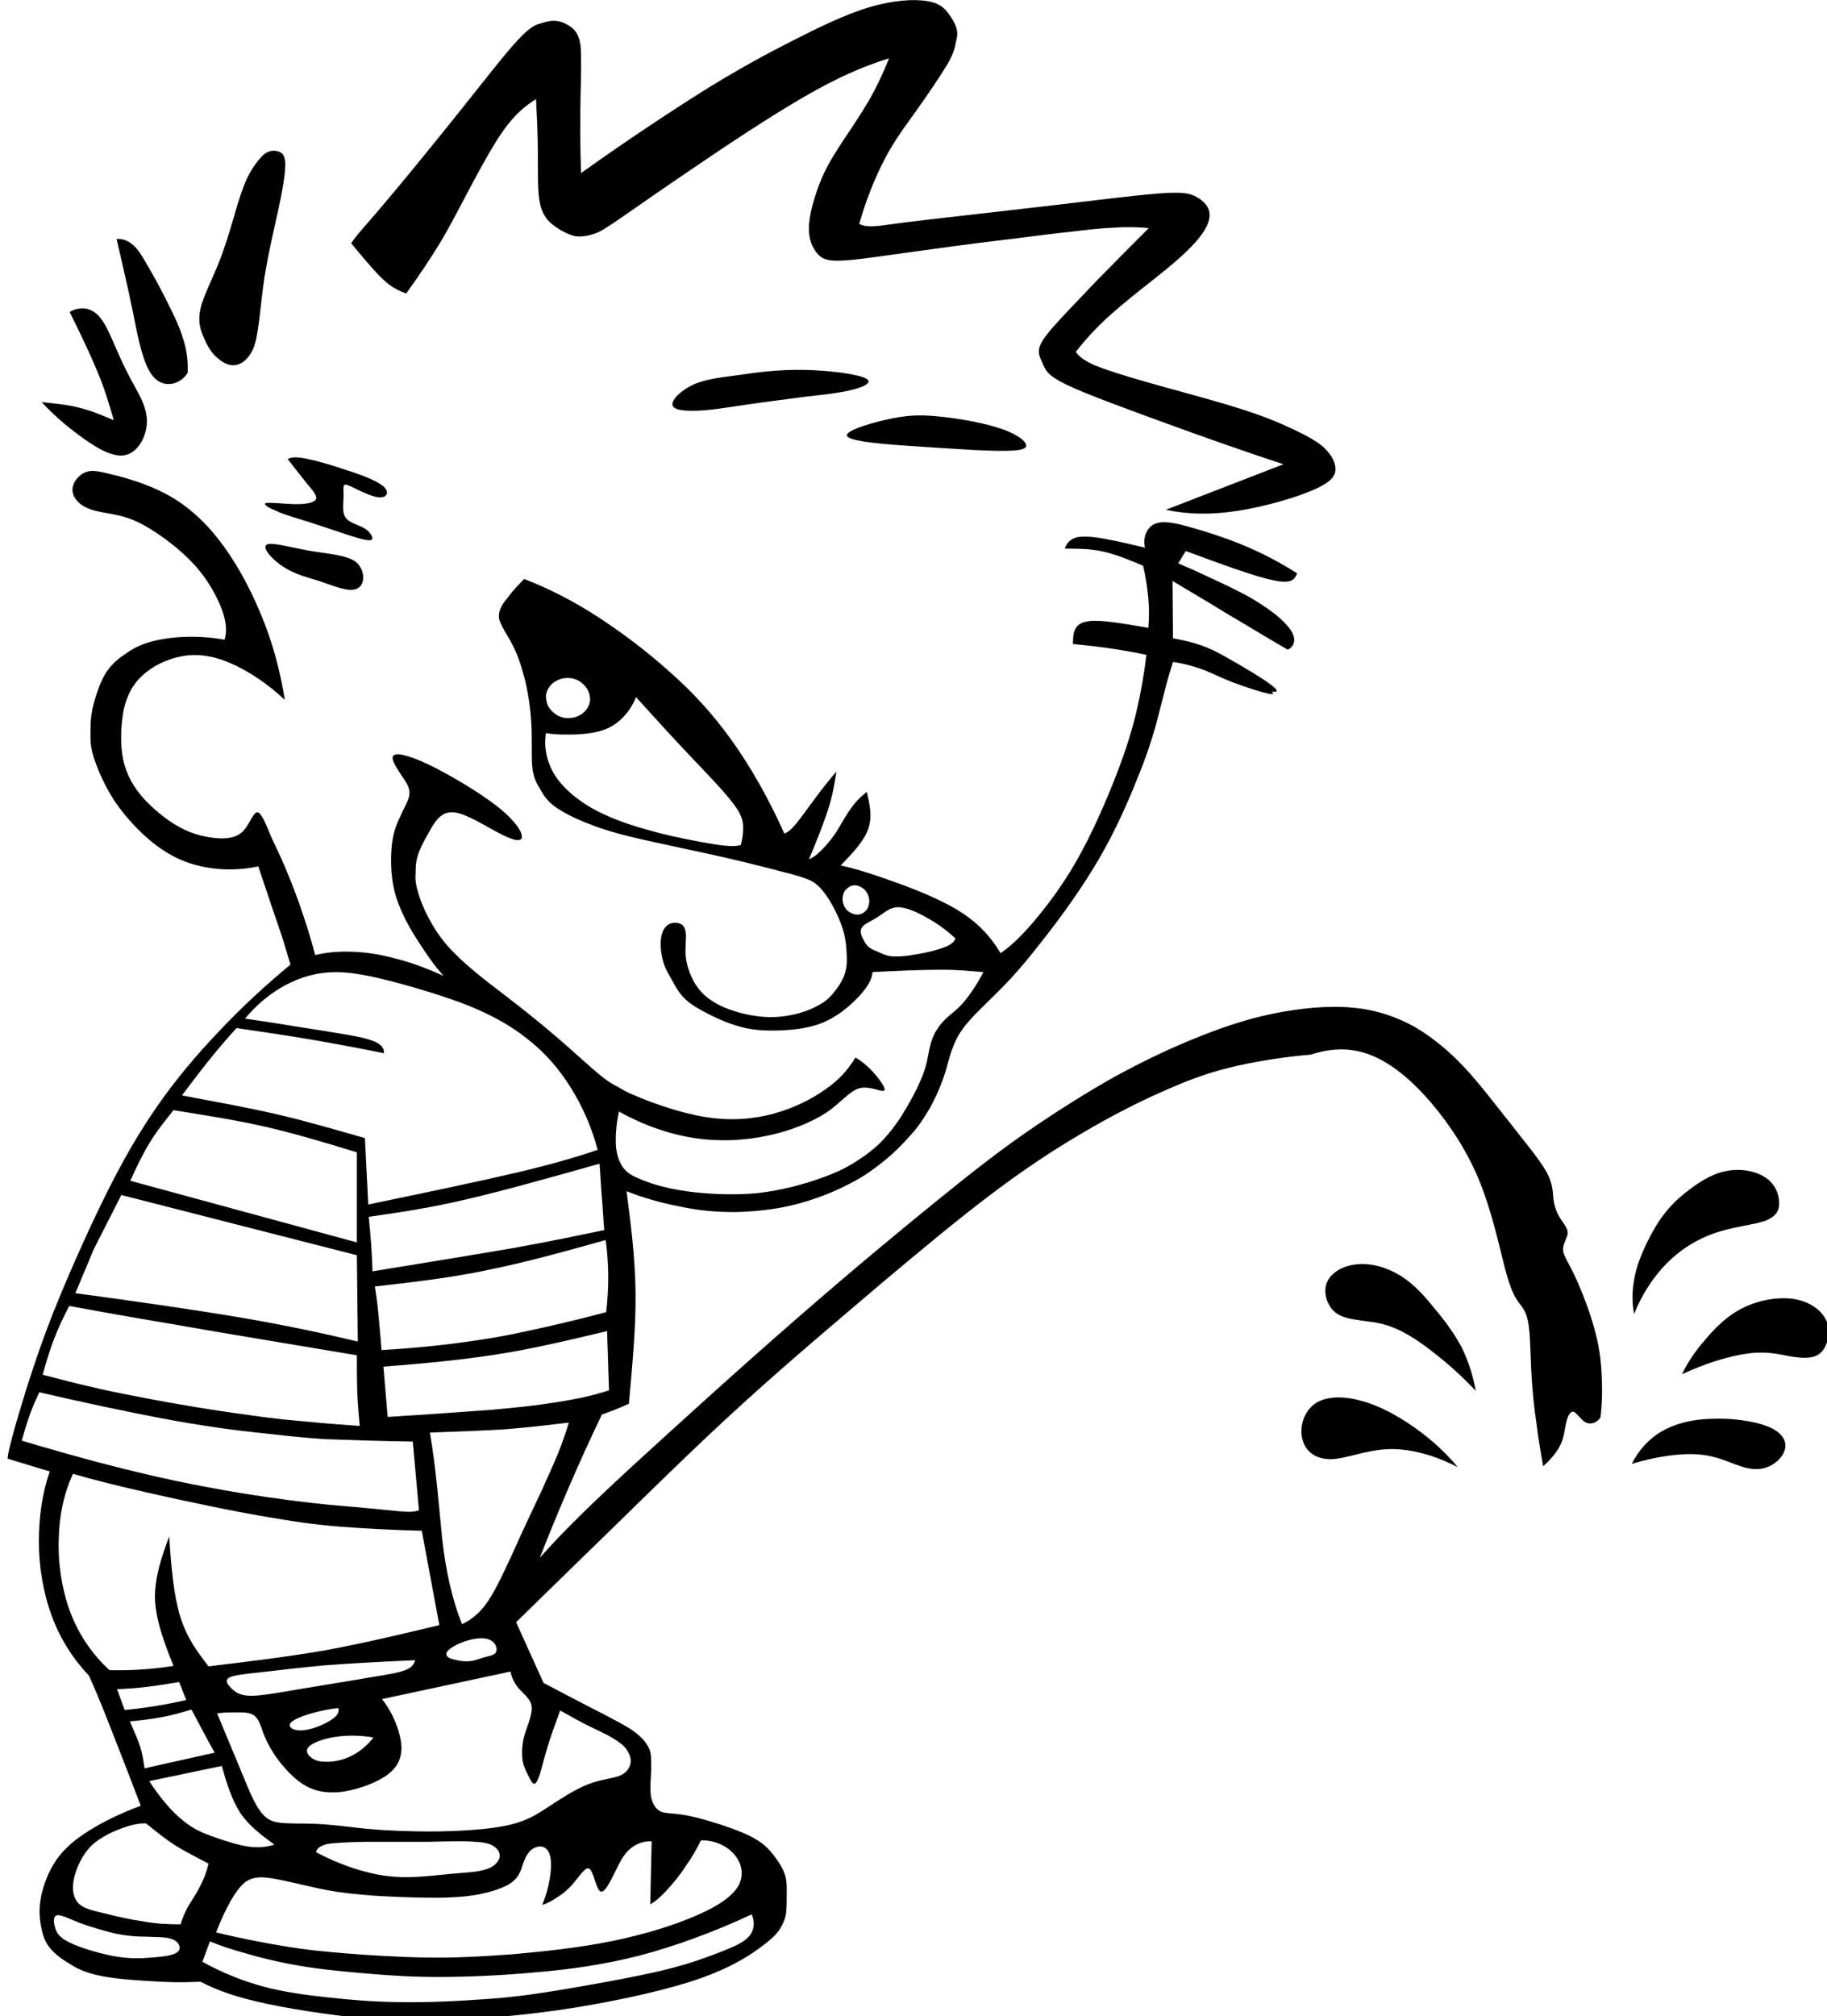 <?xml version="1.0" encoding="utf-8"?>
<!-- Generator: Adobe Illustrator 21.0.0, SVG Export Plug-In . SVG Version: 6.00 Build 0)  -->
<svg version="1.1" id="Layer_1" xmlns="http://www.w3.org/2000/svg" xmlns:xlink="http://www.w3.org/1999/xlink" x="0px" y="0px"
	 viewBox="0 0 385.5 425.2" enable-background="new 0 0 385.5 425.2" xml:space="preserve">
<path fill-rule="evenodd" clip-rule="evenodd" d="M122.5,20.2c0.1-4.7,0.2-8.2,0-10.5c-0.3-2.3-1-3.2-2-4c-1-0.7-2.1-1.2-3.2-1.3
	c-1.1-0.1-2.1,0.2-3.1,0.5c-1,0.3-2,0.4-4.9,3.5c-2.9,3.1-7.6,9.2-12.4,15.2c-4.8,6-9.7,12-13.2,16.2c-3.5,4.2-5.5,6.5-6.9,8.1
	c-1.4,1.6-2.1,2.5-2.7,3.4c2.4,2.9,4.8,5.8,6.7,7.6c1.9,1.8,3.4,2.4,4.9,3c2.6-3.6,5.1-7.3,7.4-11.1c2.3-3.9,4.3-7.9,6.5-12
	c2.2-4.1,4.5-8.3,6.7-11.4c2.2-3.1,4.4-5,6.8-6.5c0.2,4,0.4,8.1,0.4,12c0,3.9-0.1,7.8,0.5,10.3c0.6,2.5,1.9,3.7,3.2,4.6
	c1.4,1,2.8,1.7,4.2,2c1.4,0.2,2.8-0.1,4-0.5c1.2-0.4,2.2-1,5.4-3.2c3.2-2.2,8.6-6,15.7-10.8c7.2-4.9,16.1-10.8,23.2-14.9
	c7.1-4.1,12.4-6.4,17.9-8.1c-1.2,3-2.6,6-4.2,8.8c-1.6,2.7-3.3,5.3-5,7.8c-1.7,2.6-3.4,5.1-4.9,8.4c-1.4,3.3-2.6,7.2-2.8,10.1
	c-0.2,2.9,0.7,4.8,1.7,6c1,1.2,2.2,1.8,6.2,1.5c4-0.3,10.8-1.4,17.7-2.3c6.9-1,13.8-1.8,18.6-2.4c4.9-0.6,7.7-1,10.8-1.3
	c3.2-0.4,6.7-0.8,9.5-0.9c2.8-0.2,5-0.1,7.2,0.1c-3.8,3.8-7.6,7.6-11.2,11.3c-3.6,3.8-7.2,7.5-9.3,9.9c-2.1,2.5-2.7,3.7-2.7,4.8
	c0,1.1,0.6,2,1,3c0.5,1,0.8,2.1,5,4.1c4.2,2,12.2,4.9,20.4,7.9c8.2,3,16.7,6,25.2,8.8l-24.8,9.6c4.7,1,9.5,1.1,15.3,0.2
	c5.8-0.9,12.6-2.9,16.3-4.6c3.7-1.7,4.2-3,4.2-4.3c-0.1-1.3-0.7-2.5-1.6-3.5c-0.8-1-1.8-1.8-3.5-2.8c-1.7-1-4.2-2.2-7-3.4
	c-2.8-1.2-5.9-2.3-10.9-3.8c-5-1.5-11.9-3.3-17.1-4.8c-5.2-1.5-8.6-2.6-10.8-3.5c-2.2-1-3.2-1.8-3.9-2.8c2.1-2.7,4.5-5.3,7.3-7.8
	c2.8-2.5,6.1-5.1,9.4-7.7c3.3-2.6,6.6-5.4,8.7-7.8c2.1-2.4,3-4.4,2.8-6c-0.2-1.6-1.5-2.7-2.8-3.4c-1.3-0.7-2.6-1.1-7.9-0.7
	c-5.3,0.4-14.6,1.6-24.1,2.7c-9.5,1.1-19.2,2.2-25.3,2.9c-6.2,0.7-8.8,1.2-10.5,1.3c-1.7,0.1-2.6-0.1-3.3-0.5
	c1.4-4.9,3.3-9.7,5.3-13.5c2-3.9,4.2-6.8,6.7-10.3c2.5-3.5,5.2-7.5,6.7-10c1.4-2.5,1.5-3.6,1.7-4.5c0.2-0.9,0.4-1.6,0.2-2.6
	c-0.2-1-0.9-2.3-1.8-3.5c-0.9-1.2-2-2.2-4.6-2.6c-2.7-0.4-6.9-0.2-12,1.3c-5.1,1.5-11,4.4-16.3,7.1c-5.3,2.7-10,5.2-17.4,9.7
	c-7.4,4.6-17.4,11.2-27.2,18.2C122.4,30.7,122.4,24.9,122.5,20.2z M45.9,75.5c1.1,1,2.5,1.7,3.8,1.5c1.3-0.2,2.6-1.3,3.4-2.8
	c0.8-1.4,1.1-3.2,1.5-6c0.4-2.9,0.7-6.8,1.4-10.9c0.7-4.1,1.7-8.5,2.6-12.5c0.9-4.1,1.6-7.9,1.6-10.1c0-2.1-0.8-2.6-1.6-2.8
	c-0.8-0.2-1.7-0.2-2.7,0.5c-1,0.8-2.2,2.3-3.2,4.1c-1,1.8-1.7,3.8-2.7,7c-0.9,3.1-2.1,7.4-3.6,11.3c-1.5,3.9-3.5,7.6-4.1,10.3
	c-0.6,2.8,0,4.6,0.8,6.3C43.8,73.1,44.7,74.5,45.9,75.5z M34.9,62.9c-1.3-2.6-2.6-4.9-3.7-6.8c-1.1-1.9-2-3.5-3.1-4.4
	c-1.1-1-2.3-1.4-3.5-1.3c1.1,4.9,2.3,9.7,3.4,15.2c1.1,5.5,2.2,11.6,4.5,14c2.3,2.5,5.8,1.3,7.1-1c0.1-2.5-0.2-5-1.1-7.6
	C37.7,68.4,36.2,65.5,34.9,62.9z M8.8,84.8c2.3,2.5,4.8,4.7,7.9,7c3.1,2.3,6.8,4.7,9.6,4.2c2.8-0.5,4.7-4,4.7-7.2c0-3.2-2-6.2-3.5-9
	c-1.5-2.8-2.6-5.4-3.7-7.9c-1.1-2.5-2.2-4.9-3.8-6c-1.6-1.2-3.7-1.1-5.3-0.1c2.1,4.2,4.1,8.4,5.7,12.2C22,81.7,23,85.1,24,88.6
	c-2.4-1-4.7-2-7.2-2.6C14.2,85.3,11.5,85.1,8.8,84.8z M157.7,85.3c4.1-0.6,9-1.2,12.7-1.7c3.7-0.4,6.4-0.7,9-1.3
	c2.6-0.6,5-1.6,3.3-2.5c-1.7-0.9-7.7-1.7-13-1.8c-5.3-0.1-9.9,0.5-13.9,1.1c-3.9,0.5-7.2,0.9-9.7,2.1c-2.5,1.2-4.4,3.1-4.2,4.2
	c0.2,1.1,2.5,1.3,5.4,1.2C150.1,86.5,153.6,85.9,157.7,85.3z M216.2,94.5c1.2-0.8-1-2.7-4.7-4c-3.7-1.3-8.9-2.2-12.7-2.6
	c-3.8-0.4-6.3-0.5-10.4,0.3c-4.1,0.8-9.8,2.5-9.7,3.6c0,1.1,5.8,1.7,11.3,2.1c5.5,0.4,10.6,0.7,15.5,1
	C210.3,95.1,215,95.3,216.2,94.5z M63,109.4c2.3,0.7,5.6,1.8,8.6,2.8c3,1,5.7,1.9,6.6,1.7c0.9-0.2,0-1.7-1.3-2.5
	c-1.4-0.8-3.2-1.1-4-2.3c-0.8-1.1-0.4-3.2-0.4-4.6c0-1.4-0.2-2.3,0.4-2.3c0.6,0,2.1,0.9,3.7,1.6c1.6,0.7,3.2,1.3,4.2,1
	c1-0.2,1.3-1.3-0.1-2.4c-1.4-1.1-4.5-2.3-7.7-3.3c-3.2-1.1-6.4-2-8.5-2.4c-2.1-0.4-3-0.3-3.8,0.1c1.4,1.8,2.8,3.6,4,5.1
	c1.3,1.5,2.4,2.8,1.9,3.5c-0.5,0.7-2.5,1-4.9,0.9c-2.3-0.1-5-0.4-5.6-0.2c-0.7,0.2,0.6,1,1.9,1.5C59.4,108.3,60.7,108.7,63,109.4z
	 M65.1,116.1c-4-0.7-8-1.9-8.9-1.2c-0.9,0.7,1.3,3.2,3.7,4.7c2.3,1.5,4.8,2.1,7.7,3c2.9,1,6.2,2.4,7.8,1.5c1.7-0.8,1.7-3.9-0.3-5.6
	C73.1,117,69.1,116.8,65.1,116.1z M115.6,148.8c-0.3-0.7-0.4-1.5-0.4-2.2c0.1-0.7,0.4-1.4,0.9-2c1-1.2,2.7-1.8,4.3-1.6
	c0.8,0.1,1.6,0.4,2.2,0.9c1.4,1,2,2.5,1.9,3.9c-0.1,0.7-0.4,1.4-0.9,2c-1,1.2-2.7,1.8-4.3,1.6c-0.8-0.1-1.6-0.4-2.2-0.9
	C116.5,150.1,116,149.5,115.6,148.8z M152.5,178.3c-2.3-0.3-6.2-1-10.8-2c-4.6-1.1-9.8-2.5-14.1-4.5c-4.4-2-7.9-4.7-10.1-7.7
	c-2.1-3-2.8-6.4-2.3-9.5c1.2,0.2,2.3,0.3,4.6,0.3c2.3,0,5.6-0.1,8.4-1.3c2.8-1.3,4.9-3.8,6-6.6c3.8,4.2,7.6,8.4,11.4,12.4
	c3.8,4,7.5,7.8,9.3,10.3c1.9,2.5,1.9,3.9,1.9,5.1c0,1.2-0.2,2.3-0.5,3.4C155.6,178.4,154.9,178.5,152.5,178.3z M178.9,192.1
	c-0.8-0.7-1.2-1.8-1.1-2.9c0.1-0.5,0.2-1,0.5-1.4c1-1.2,2.4-1.6,4-0.3c0.8,0.7,1.2,1.8,1.1,2.9c-0.1,0.5-0.2,1-0.5,1.4
	C182,193,180.5,193.3,178.9,192.1z M199.9,199.5c-2,0.9-5.3,1.6-8.1,2c-1.5,0.2-3,0.3-4.1,0.1c-1.1-0.2-1.8-0.6-2.5-0.9
	c-0.7-0.3-1.3-0.5-1.9-1c-0.6-0.5-1-1.3-1.4-2.1c-0.3-0.8-0.5-1.5,0.1-2.2c0.6-0.7,2-1.2,3.3-2.1c1.3-0.8,2.3-1.9,4.1-2
	c1.7,0,4.1,1,6.3,2.3c2.2,1.2,4.2,2.7,5.9,4.3C201.3,198.6,200.9,199,199.9,199.5z M49.9,216.8c5.5,0.8,11,1.6,16.2,2.5
	c5.2,0.9,10,1.8,14.9,2.8c0.1-1-0.5-2-2.6-2.7c-2.1-0.8-5.9-1.3-10.6-2.1c-4.7-0.7-10.4-1.7-16.1-2.5c2.5-3,5.5-5.5,8.8-7.2
	c3.3-1.7,6.7-2.6,10.4-2.6c3.7,0,7.6,0.9,12.4,2.1c4.8,1.3,10.5,3,15.4,4.9c4.9,2,9,4.2,12.6,7.1c3.6,2.8,6.6,6.2,9.1,10.2
	s4.5,8.5,5.7,13.2c-4.6,1.5-9.1,2.9-17.2,4.8c-8.1,1.9-19.6,4.3-31.2,6.7l-0.7-14c-6-1.7-12-3.5-18.5-5c-6.4-1.5-13.3-2.7-20.1-4
	C41.9,226.3,45.6,221.5,49.9,216.8z M31.5,241.1c1.5-2.5,3.3-4.7,5.1-7c6.7,1.1,13.3,2.1,19.8,3.6c6.4,1.5,12.7,3.4,18.9,5.3v19
	L27.5,249C28.7,246.3,30,243.6,31.5,241.1z M127,252.6c0.2,2.3,0.3,4.6,0.5,6.8c-5.3,1.1-10.5,2.2-18.7,3.7
	c-8.1,1.4-19.2,3.2-30.2,5c-0.1-3.8-0.4-7.7-0.8-11.5c6.3-0.9,12.6-1.8,20.7-3.7c8.1-1.9,18.1-4.7,28-7.5
	C126.7,247.8,126.8,250.3,127,252.6z M15.9,272.7l3.9-9.3l5.8-11.4l49.7,12.7l0.2,18.2c-7.2-1.7-14.5-3.3-24.4-5
	C41.1,276.2,28.5,274.4,15.9,272.7z M127.9,276.7c-4.1,1.1-8.2,2.1-12.6,3.1c-4.5,1-9.3,2.1-15.1,2.9c-5.9,0.9-12.7,1.6-19.7,2
	c-0.2-2.9-0.5-5.8-0.7-8.1c-0.2-2.2-0.5-3.8-0.7-5.3c7.6-0.9,15.3-1.7,23.4-3.4c8.1-1.6,16.7-4,25.3-6.4
	C128.5,266.6,128.5,271.6,127.9,276.7z M75.3,285.8c0,2.7,0,5.5,0.1,8c0.1,2.5,0.3,4.7,0.5,6.9c-3.7-0.3-7.3-0.5-10.9-0.9
	c-3.6-0.3-7.1-0.6-13.2-1.5c-6.1-0.8-14.7-2.2-22.3-3.7c-7.6-1.4-14.1-3-20.5-4.7c0.8-2.8,1.6-5.6,2.6-8c0.9-2.4,2-4.5,3-6.5
	c6,1.1,12.1,2.2,22.2,3.9C46.9,281.1,61.1,283.4,75.3,285.8z M128.5,293.2c-1.6,0.5-3.3,1-5.6,1.5c-2.3,0.5-5.3,1-8.2,1.4
	c-2.8,0.4-5.5,0.7-11,1.2c-5.5,0.4-13.7,1-21.9,1.5l-0.9-10.6c7.7-0.6,15.5-1.3,23.4-2.5c7.9-1.2,15.8-3.1,23.8-5L128.5,293.2z
	 M87.1,304l1.3,14.5c-0.9,0.3-1.9,0.4-4.1,0.2c-2.2-0.2-5.8-0.6-9.4-0.9c-3.6-0.3-7.3-0.6-13.5-1.4s-14.8-2.1-24.7-4.2
	c-9.9-2.1-21.1-5.1-32.1-8.4c0.5-1.9,1.1-3.8,1.7-5.5c0.6-1.7,1.3-3.2,2-4.7c9,2.1,18.1,4,24.3,5.2c6.2,1.2,9.6,1.7,12.9,2.2
	c3.4,0.5,6.8,0.9,10.6,1.3c3.7,0.4,7.7,0.9,12.9,1.2C74.2,303.7,80.6,303.9,87.1,304z M108.1,327.7c-2,4.3-3.5,7.5-5.1,9.9
	c-1.6,2.4-3.4,3.9-5.5,4.9c-1.1-2.7-1.9-5.4-2.6-8.4c-0.7-3-1.2-6.1-1.6-9.6c-0.7-7-1.3-15-2.6-22.4c5.6-0.2,11.1-0.4,16-0.7
	c4.9-0.4,9.1-0.9,13.3-1.4c-0.4,1.5-0.9,2.9-1.7,5.1c-0.8,2.1-2.1,5-3.9,9C112.5,318.1,110,323.4,108.1,327.7z M344.8,277.1
	c1.6-4.1,4.1-7.9,7-10.8c2.9-2.9,6.3-5,10.1-6.3c3.8-1.3,8-1.7,10.4-2.5c2.4-0.9,3.2-2.2,3.1-3.9c0-1.7-0.8-3.9-2.9-5.3
	c-2.1-1.4-5.4-2-8.5-1.3c-3,0.6-5.8,2.5-8.1,4.3c-2.3,1.8-4.1,3.6-5.9,6.3c-1.8,2.8-3.7,6.6-4.7,10
	C344.4,271,344.2,274.1,344.8,277.1z M296.4,281.1c2.5,1.3,5.1,3.3,7.7,5.4c2.6,2.1,5,4.4,7.3,6.8c-0.6-3.2-1.6-6.4-3-9.2
	c-1.5-2.8-3.3-5.3-5.4-7.8c-2.1-2.6-4.3-5.2-7.2-7.1c-2.8-1.8-6.3-2.9-9.3-2.6c-3,0.2-5.6,1.7-6.5,3.8c-0.9,2.1,0,5,1.8,6.4
	c1.8,1.4,4.6,1.5,7.1,1.9C291.5,279,293.9,279.7,296.4,281.1z M35.7,324c-1.6,4.3-3.1,8.7-3,13.2c0.2,4.6,2,9.3,3.9,14.1
	c-4.3,0.7-8.8,1-13.5,0.9c-3.6-3.3-6.5-7.5-8.3-12.3c-1.8-4.9-2.6-10.4-2.4-15.4c0.1-5,1.1-9.6,3-13.7c4.2,1.2,8.4,2.3,15.9,4
	c7.5,1.7,18.3,4,26.3,5.3c8,1.4,13.1,1.8,17.9,2.1c4.8,0.3,9.1,0.5,13.5,0.6l3.7,19.9c-7.9,1.9-15.9,3.8-24,5.3
	c-8.1,1.4-16.4,2.4-24.7,3.4c-2.3-3-4.6-6-6-10.6C36.6,336.2,36.1,330.1,35.7,324z M377.6,286c2.3,0.4,4.3,0.5,5.6-0.1
	c1.4-0.6,2.1-2,2.5-3.5c0.3-1.5,0.3-3-0.7-4.6c-1-1.6-3-3.2-6.1-3.8c-3.1-0.6-7.3,0-10.7,1.6c-3.5,1.6-6.2,4.3-8.3,6.8
	c-2.2,2.5-3.8,4.9-5,7.4c4.9-2.3,10.1-3.9,14.1-4.4C372.8,284.9,375.4,285.6,377.6,286z M307.6,309.4c-2.5-3-5.4-5.7-8.9-8.2
	c-3.5-2.5-7.6-4.8-11.5-5.8c-3.9-1.1-7.7-1-10,0.8c-2.3,1.8-3.1,5.2-2.3,7.6c0.7,2.5,3,4,6.1,3.9c3.1-0.1,7.1-1.9,11.8-2.1
	S302.8,306.9,307.6,309.4z M94.2,348.6c0.2-0.7,1.6-1.6,3.4-2.3c1.8-0.7,4.1-1.1,5.5-0.6c1.4,0.5,1.9,1.8,1.6,2.6
	c-0.3,0.8-1.5,0.9-2.6,1.2c-1,0.3-1.9,0.7-2.9,0.8c-1,0.1-2.1,0-3.2-0.3C94.9,349.8,94,349.3,94.2,348.6z M367,309.1
	c2.2,0.8,4.3,1,6.1,0.2c1.8-0.7,3.4-2.4,3.6-4.1c0.2-1.7-1-3.4-4-4.5c-2.9-1.1-7.6-1.7-11.7-1.5c-4,0.1-7.5,1-10.3,2.6
	c-2.8,1.6-5,4.1-6.4,6.9c4.9-1.5,10.2-2.3,14-2C362.3,307,364.8,308.4,367,309.1z M85.5,352.2c-1.3,0.5-3.4,0.9-7.3,1.5
	c-3.9,0.7-9.6,1.6-14.4,2.4c-4.7,0.8-8.5,1.5-10.8,1.5c-2.4,0-3.4-0.8-4.2-1.6c-0.8-0.8-1.5-1.7-0.3-2.3c1.3-0.6,4.5-0.8,7.8-1.2
	c3.3-0.4,6.8-0.8,12-1.3c5.2-0.4,12.3-0.8,19.3-1.1C87.3,351.1,86.8,351.7,85.5,352.2z M57.9,370c1.3,1.9,3.4,4.5,5.8,6.1
	c2.4,1.6,5,2.1,8.1,1.8c3.2-0.4,6.8-1.6,9.3-3.2c2.5-1.6,3.7-3.6,3.6-6.5c-0.2-2.9-1.7-6.9-4.1-9.9l27.1-5.8
	c0.3,1.3,0.9,2.6,1.8,3.6s1.9,1.8,2.4,2.8c0.5,1,0.3,2.2-0.1,3.6c-0.4,1.4-1.1,2.9-1.4,4.5c-0.3,1.6-0.3,3.2-0.1,4.5
	c0.3,1.3,0.8,2.2,1.3,3.2c0.5,1,1,2,1.6,1.1c0.6-0.8,1.2-3.5,2-6.3c0.8-2.8,1.9-5.8,3-8.8c1.6,0.9,3.2,1.8,4.9,2.7
	c1.8,0.9,3.7,1.8,5.1,2.5c1.4,0.8,2.4,1.4,3.3,2.2c0.8,0.8,1.5,1.9,1.6,3.1c0,1.2-0.6,2.5-2.2,3.2c-1.6,0.7-4.2,0.8-6.9,1.9
	c-2.8,1.1-5.8,3.1-8.4,4.8c-2.6,1.7-4.7,3.1-9.4,4c-4.7,0.9-12.1,1.2-17.9,1.1s-10-0.4-13.3-0.8c-3.4-0.4-5.9-0.7-8.5-0.8
	c-2.6-0.1-5.2,0-7.2-0.2c-2-0.2-3.3-0.8-4.7-2.9c-1.4-2.1-2.8-5.8-4.3-9.4c-1.5-3.6-3-7.2-4.5-10.8c1.5-0.2,2.9-0.2,4.3-0.2
	c1.4,0,2.8,0,3.7,0.8c0.9,0.8,1.3,2.3,1.8,3.7C56.1,366.8,56.6,368,57.9,370z M24.7,356.2c4.1-0.1,8.5-0.7,13.1-1.5l1.5,3.8
	c-4.4,1-8.7,1.7-13,2.1L24.7,356.2z M69.7,362.8c-1.4,0.9-4,2-6,2.1c-2,0.1-3.5-0.9-1.9-2c1.6-1.1,6.2-2.4,9.6-2.7
	C71.6,361.1,71.2,361.9,69.7,362.8z M34.2,362.1c2.2-0.4,4.2-1,6.2-1.6c1.6,3,3.2,6.1,4.9,9.1l-14.8,3.3c-0.2-1.4-0.4-2.8-0.9-4.5
	c-0.5-1.6-1.4-3.5-2.2-5.4C29.7,362.8,32,362.5,34.2,362.1z M65.5,370.5c-0.7-0.6-1.1-1.4-0.3-2.2s2.9-1.6,5.4-2
	c2.5-0.4,5.4-0.4,8.2,0.1c-1.3,1.7-3,3.1-4.9,4c-1.9,0.9-3.9,1.2-5.4,1.1C67.1,371.5,66.2,371.1,65.5,370.5z M46.8,372.4
	c1,3.6,2.1,7.1,3.9,9.9c1.9,2.8,4.5,4.7,7.2,6.7c-1.7,0.5-3.4,0.7-5.5,0.4c-2.1-0.3-4.6-1.1-6.9-1.9c-2.3-0.8-4.5-1.6-6.9-3.6
	c-2.4-1.9-5-5-7.1-8.3L46.8,372.4z M39.7,402c-0.7,1.3-1.2,2.5-1.6,3.8c-2.5,0-5-0.1-7.8-0.6c-2.8-0.4-5.8-1.1-8.2-1.7
	c-2.5-0.6-4.4-1-5.5-2.1c-1.1-1.1-1.5-2.9-1-5.2c0.5-2.3,1.7-5,3.7-7c2-1.9,4.8-3.1,6.8-3.8c2-0.7,3.3-0.9,4.7-0.9
	c2,1.6,3.9,3.2,6.1,4.6c2.2,1.4,4.7,2.6,7.1,3.9c-0.4,1.7-1,3.3-1.8,4.8C41.4,399.4,40.5,400.7,39.7,402z M100.3,388.4
	c2.2,0.1,3.4,0.5,4.1,1.1c0.8,0.6,1.2,1.4,1,2.3c-0.3,0.9-1.2,2-3.2,2.5c-2,0.6-5,0.6-8.5,1c-3.5,0.3-7.5,0.9-12.1,0.3
	c-4.7-0.6-10-2.4-14.9-5c0.1-0.7,0.7-1.3,2.2-1.7c1.5-0.3,4.1-0.4,8-0.5c3.9,0,9.2,0,13.5,0C94.7,388.3,98,388.2,100.3,388.4z
	 M48.7,400.8c1.2-2,2.4-3.8,4.1-4.5c1.7-0.7,3.7-0.4,6.2,0.1c2.5,0.5,5.4,1.2,8.1,1.8c2.7,0.6,5.3,1,9.9,1.4
	c4.5,0.4,11,0.6,15.6,0.6c4.6-0.1,7.2-0.4,9.7-1c2.5-0.6,4.7-1.4,6-2.5c1.3-1.1,1.7-2.5,2.1-3.8c0.5-1.3,1.1-2.6,2.3-3.2
	c1.2-0.6,2.9-0.5,3.4,1.8c0.5,2.3-0.2,6.8-1.7,10.2c0.8-0.2,1.6-0.6,2.7-1.3c1.2-0.7,2.7-1.8,4-3.4c1.3-1.5,2.5-3.5,3.3-2.9
	c0.8,0.6,1.3,3.8,2.1,4.6c0.7,0.8,1.7-0.8,2.7-2.8c1-1.9,1.9-4.2,3.3-5.6c1.4-1.4,3.2-2.1,5-2l-0.3,13.3c1.2-0.7,2.2-1.6,3.5-3
	c1.3-1.4,2.8-3.2,4-5.1c1.3-1.8,2.3-3.6,3.2-5.4c2.5-0.1,5.1,0.9,6.8,2.7c1.7,1.8,2.4,4.3,1.2,6.7c-1.2,2.3-4.4,4.5-9.1,6.5
	c-4.6,2-10.7,3.9-17.5,5.3c-6.8,1.4-14.3,2.2-21,2.8c-6.6,0.5-12.4,0.8-18.5,0.7c-6-0.1-12.4-0.5-17.1-0.9
	c-4.8-0.4-7.9-0.7-12.2-1.4c-4.3-0.7-9.6-1.7-14.9-3C46.5,405.1,47.6,402.8,48.7,400.8z M24.1,407.7c2.4,0.5,4.5,0.7,6.6,0.7
	c2.2,0.1,4.5,0,5.8,0.6c1.4,0.6,1.8,1.9,1,2.6c-0.9,0.8-3.1,1-5.4,1.2c-2.4,0.2-4.8,0.3-8.1-0.3c-3.2-0.6-7.2-1.8-9.4-2.9
	s-2.7-2.1-3-3.2c-0.3-1.1-0.4-2.3,0.4-2.5c0.8-0.2,2.6,0.7,4.8,1.6C19,406.3,21.7,407.1,24.1,407.7z M44.3,409.4
	c2.2,0.9,4.5,1.7,7.5,2.5c3,0.9,6.6,1.8,11.2,2.6c4.5,0.8,9.9,1.3,14.7,1.7c4.8,0.4,9,0.7,14.8,0.7c5.9,0,13.4-0.3,20.7-1
	c7.2-0.6,14.2-1.6,21.7-3.5c7.6-2,15.8-5,23.7-8.7c0.6,1.3,0.6,2.8-0.1,4c-0.7,1.2-2.1,2.1-4.2,3c-2.1,0.9-5,2-7.7,2.9
	c-2.8,0.9-5.5,1.7-10.8,2.8c-5.2,1.1-13,2.5-19.2,3.5c-6.2,1-10.8,1.5-16.2,1.8c-5.4,0.4-11.5,0.6-16.8,0.5c-5.4-0.1-9.9-0.5-14.5-1
	c-4.6-0.5-9.2-1.1-13.6-2.3c-4.5-1.2-8.8-3-12.8-5.2L44.3,409.4z M289.5,222.6c4.4,1.8,8.7,5.5,12.6,10.1c3.9,4.6,7.5,10.1,10,16.2
	c2.5,6.1,4,12.8,5.1,17.2c1.1,4.4,1.9,6.5,2.8,7.9c0.9,1.4,1.9,2.1,2.4,4.6c0.5,2.4,0.5,6.5,0.7,10.5c0.2,4,0.6,7.8,1.1,11.1
	c0.4,3.3,0.9,6.1,1.4,9c1.6-1.4,3-3.1,3.7-4.6c0.7-1.5,0.8-2.9,1.1-4.3c0.3-1.4,0.8-2.7,1.6-2.6c0.7,0.2,1.6,1.8,2.7,2.3
	c1.1,0.5,2.4-0.1,3-1.1c0.3-2.4,0.4-4.8,0.3-7.7c-0.1-2.9-0.3-6.3-1.4-10.3c-1-4-2.9-8.8-4.3-11.8c-1.4-3-2.5-4.4-2.5-5.6
	c0-1.3,0.9-2.4,1-3.5c0-1-0.9-2-1.6-3.1c-0.7-1.1-1.2-2.4-1.4-3.9c-0.2-1.5,0-3.1-1.5-5.9c-1.6-2.8-4.9-6.7-8-10.7
	c-3.2-4-6.2-8-9.4-11.4c-3.2-3.4-6.6-6.2-10.3-8.4c-3.8-2.1-7.9-3.6-13.1-4.1c-5.2-0.5-11.3,0.1-17.1,1.3
	c-5.8,1.2-11.2,3.1-16.6,5.3c-5.4,2.2-10.6,4.7-16.5,7.9c-5.9,3.3-12.4,7.4-18.5,11.6c-6.1,4.2-11.7,8.6-19.1,14.6
	c-7.4,6-16.5,13.5-28.6,24c-12.1,10.5-27.1,24.1-36.9,33.1c-9.7,9-14.1,13.5-18.3,18.2c4-10.2,8.3-20.2,13.1-30.2
	c2-0.7,3.8-1.4,5.7-2.3c0.7-8,1.5-16,1.4-23.5c-0.1-7.5-1-14.4-1.9-21.3c3.8,1.5,7.8,2.6,11.6,3.3c3.8,0.8,7.3,1.1,11.3,1.1
	c4-0.1,8.4-0.5,12.7-1.6c4.3-1.1,8.3-2.7,11.5-4.4c3.2-1.6,5.4-3.3,7.5-5c2.1-1.7,3.9-3.6,5.5-5.4c1.6-1.8,2.8-3.6,4-5.7
	c1.2-2.2,2.3-4.7,3.2-7.5c0.8-2.8,1.4-5.8,3.4-8.7c2-2.9,5.4-5.8,8.4-8.9c3.1-3.1,5.9-6.5,9.4-11c3.5-4.5,7.7-10.3,11.2-16.3
	c3.5-6,6.3-12.4,8.1-17c1.9-4.6,2.8-7.5,3.7-10.5c0.8-3,1.6-6.1,2.2-8.5c0.6-2.3,1.1-3.9,1.6-5.5c2.2,0.3,4.4,0.9,6.6,1.7
	c2.2,0.9,4.5,2.1,6.9,2.9c2.4,0.9,9.2,3.2,7.3,1.6c4.8,0.9-7.5-6.1-11-8c-3.5-1.9-6.6-2.6-9.8-3.2l-0.1-12.1
	c3.6,2.2,7.3,4.3,11.3,6.8c4.1,2.4,8.5,5.1,13,7.7c1.2-0.5,1.9-1.9,0.9-3.7c-1-1.8-3.6-4-6.1-5.6c-2.5-1.7-4.9-2.9-7.8-4.3
	c-3-1.4-6.5-3.1-10.1-4.6l1.6-2.6c7.3,2.7,14.6,5.4,18.6,6.2c3.9,0.8,4.4-0.3,4.9-1.5c-3.8-2.4-7.8-4.5-11.8-6.1
	c-3.9-1.6-7.8-2.8-11-3.7c-3.2-0.9-5.8-1.4-7.5-0.5c-1.6,0.9-2.3,3.1-1.8,4.9c-2.1-0.5-4.1-1-6.6-1.5c-2.4-0.5-5.2-1-7.1-0.8
	c-1.9,0.2-2.9,1.3-3.2,2.5c2.6,0,5.3,0,8,0.6c2.8,0.6,5.6,1.8,8.5,3c1,4.5,1.5,8.8,1.1,13.1c-5.3-0.9-10.6-1.9-13.2-1.3
	c-2.6,0.6-2.7,2.6-2.7,4.7c2.9,0.3,5.7,0.6,8.3,1c2.6,0.4,4.9,0.8,7.2,1.3c-0.5,4.1-1.2,8.1-2.1,11.9c-0.9,3.8-2,7.5-4.1,13
	c-2.1,5.5-5.3,12.9-8.7,18.8c-3.4,5.9-7.1,10.5-9.7,13.5c-2.7,3-4.4,4.5-6.2,5.7c-2.1-3.6-5-6.7-9.4-9.3c-4.4-2.6-10.3-4.8-14.6-6.3
	c-4.3-1.5-7-2.3-9.7-2.9c2.5-2.6,4.9-5.1,5.8-7.7c0.9-2.6,0.3-5.2-0.3-7.8c-1.3,1-2.5,2.2-3.5,3.7c-1.1,1.5-2,3.3-3.1,5
	c-1.1,1.6-2.3,3-3.3,3.9c-0.9,0.9-1.6,1.3-2.3,1.6c1.5-3.6,3-7.3,4-10.4c1-3.1,1.4-5.6,1.8-8.1c-1.5,1.7-2.9,3.5-4.4,5.5
	c-1.5,2-3.1,4.3-4.2,5.6c-1.1,1.3-1.7,1.7-2.4,2c-3.2-7.2-7.1-14.1-11.2-19.8c-4.1-5.7-8.4-10.3-13.2-14.5
	c-4.8-4.3-10-8.2-15.1-11.5c-5.1-3.3-10.2-5.9-15.4-7.9c-1.3,1.3-2.6,2.7-3.6,4.1c-1.1,1.3-1.9,2.6-1.7,4.2c0.3,1.5,1.7,3.4,2.8,5.5
	c1.1,2.1,1.9,4.5,2.6,7.2c0.7,2.8,1.2,6,1.4,9.3c0.2,3.4,0,6.9,0.2,9.2c0.2,2.3,0.9,3.5,1.6,4.7c0.7,1.2,1.3,2.3,2.8,3.5
	c1.5,1.2,4,2.5,6.7,3.6c2.7,1.1,5.6,2.1,10.7,3.3c5.1,1.2,12.5,2.7,18.7,4.1c6.1,1.4,11,2.7,14.1,3.5c3.1,0.9,4.4,1.3,5.5,2.3
	c2.2,1.9,4.3,5.9,5.4,9.2c0.5,1.6,0.7,3,0.8,4.5c0.1,1.5,0.2,3.1-0.2,4.5c-0.3,1.4-1.1,2.7-2,3.9c-0.9,1.2-1.9,2.4-3.9,3.4
	c-2,1.1-4.8,2-7.9,2.3c-3.1,0.3-6.5-0.2-9.4-1.1c-3-0.9-5.6-2.3-7.3-4.2c-1.7-1.9-2.6-4.3-3-6.1c-0.4-1.8-0.2-3.1-0.2-4.4
	c0.1-1.4,0.1-2.8-0.7-3.5c-0.8-0.7-2.4-0.7-3.3,0.1c-1.7,1.5-1.5,5.1-0.7,7.8c0.4,1.4,1.2,2.6,1.9,3.9c0.7,1.3,1.5,2.7,2.8,3.9
	c1.3,1.2,3.3,2.3,5.3,3.3c2,1,4.2,1.9,6.5,2.5c2.3,0.6,4.8,0.8,7.9,0.7c3.1-0.1,6.9-0.5,10-2c3.2-1.5,5.8-4,7.4-5.8
	c1.6-1.9,2.2-3.2,2.3-4.5c5.3-0.3,10.6-0.5,14.5-0.5c3.9,0,6.4,0.3,8.9,0.5c-1.3,2.5-2.9,4.9-4.3,6.5c-1.4,1.6-2.7,2.4-3.8,3.5
	c-1.1,1.1-2.1,2.5-2.7,4.1c-0.6,1.6-0.8,3.4-1.2,5.1c-0.8,3.3-2.8,7.1-5.2,11c-1.2,1.9-2.5,3.6-4,5.2c-1.5,1.6-3.3,3-5.3,4.3
	c-2,1.3-4.2,2.5-7.7,3.7c-3.5,1.3-8.3,2.6-13.4,3.2c-5.2,0.5-10.8,0.2-15.1-0.4c-4.2-0.6-7.1-1.5-9.1-2.3c-2-0.8-3-1.3-3.9-2.3
	c-0.9-1-1.5-2.4-1.8-4.5c-0.2-2.1,0-5,0.6-7.7c5,2.8,10.6,4.8,16,5.6c5.4,0.8,10.5,0.5,15.3-0.5c4.8-1,9.3-2.8,12.5-4.9
	c3.1-2.1,4.8-4.5,6.9-5.1c2.1-0.6,4.5,0.8,5.2,0.5c0.6-0.2-0.6-2-1.9-3.5c-1.3-1.5-2.6-2.6-4.1-3.5c-1.5,2.5-3.4,4.7-6.3,6.7
	c-2.8,2-6.5,3.9-10.8,5.1c-4.3,1.2-9.1,1.6-14.3,0.8c-5.2-0.8-10.8-2.8-14-4.1c-3.2-1.3-3.9-1.8-4.7-2.3c-0.8-0.4-1.7-0.8-3.8-2.5
	c-2.1-1.7-5.4-4.8-8.9-7.8c-3.5-3-7.2-6-11.4-9.2c-4.2-3.2-8.8-6.7-12.1-10.5c-3.2-3.8-5-7.9-5.8-10.4c-0.8-2.6-0.8-3.6-0.7-4.7
	c0-1.1,0-2.1,0.4-3.5c0.4-1.4,1.3-3.2,2.3-4.9c0.9-1.7,1.9-3.3,3.2-4c1.3-0.7,2.9-0.4,4.4,0.2c1.5,0.6,3,1.4,5.3,2.7
	c2.3,1.3,5.3,2.9,6.4,2.5c1.1-0.4,0.1-2.8-3.4-5.9c-3.5-3.1-9.7-6.8-14.3-9.2c-4.7-2.4-7.8-3.3-8.8-2.8c-1,0.5,0.3,2.4,1.3,4
	c1.1,1.6,2,2.8,1.9,4.2c-0.1,1.4-1.2,3-2,4.9c-0.9,1.8-1.6,3.9-1.8,6.8c-0.2,2.9-0.1,6.6,1,10.1c1.1,3.5,3.1,7,4.9,9.7
	c1.8,2.8,3.3,4.9,5.1,6.9c-3.5-1.6-7-2.9-10.3-3.7c-3.3-0.9-6.2-1.3-9-1.4c-2.8-0.1-5.3,0.1-7.8,0.7c-0.9-3.5-2-7-3.3-10.7
	c-1.3-3.7-2.9-7.6-4-10c-1.1-2.4-1.6-3.3-2.3-5c-0.7-1.7-1.7-4.2-2.5-4.4c-0.9-0.1-1.6,2.1-2.7,3.5c-1.1,1.4-2.4,1.9-4.6,2
	c-2.1,0-5.1-0.4-8.1-1.8c-3-1.4-6-3.8-8.4-6.3c-2.3-2.5-3.9-5.2-4.6-8.5c-0.7-3.3-0.5-7.3,0.1-10.5c0.7-3.1,1.9-5.4,4-7.3
	c2.1-1.9,5-3.4,8.2-4c3.1-0.6,6.5-0.2,10.2,1.4c3.8,1.6,8,4.4,11.6,7.8c-1-6.3-2.7-12.6-5.2-18.4c-2.4-5.8-5.5-11.3-8.9-15.6
	c-3.4-4.3-7.1-7.4-11.1-9.5c-4-2.1-8.2-3.3-11.1-4c-2.9-0.7-4.4-1.1-5.8-0.5c-1.4,0.6-2.6,2-2.7,3.5c-0.1,1.5,1,3,2.8,3.9
	c1.8,0.9,4.2,1.1,6.5,1.6c2.3,0.5,4.3,1.2,7.2,3c2.9,1.8,6.5,4.5,9.3,7.6c2.8,3.1,4.7,6.6,5.7,9.3c1,2.7,1.1,4.6,0.6,6.4
	c-2.8-0.5-5.7-0.7-8.4-0.6c-2.7,0.1-5.4,0.5-7.4,1.1c-2.1,0.6-3.6,1.4-5,2.4c-1.4,0.9-2.7,2-3.7,3.3c-1,1.3-1.7,2.9-2.3,4.6
	c-0.6,1.7-1.1,3.5-1.3,5c-0.2,1.4-0.2,2.5-0.2,3.6c0,1.1-0.1,2.1,0.3,4c0.4,1.8,1.4,4.4,2.6,6.8c1.2,2.4,2.5,4.6,5,7.5
	c2.5,2.9,6.3,6.6,11.1,8.7c4.9,2.1,10.8,2.6,16.4,1.4c1.9,5.7,3.8,11.3,5,14.8c1.1,3.5,1.4,4.7,1.8,5.9c-5.3,4.4-10.3,9-15,14
	c-4.7,4.9-9.1,10.1-13,15.7c-3.9,5.6-7.4,11.6-11.3,19.5c-3.9,7.9-8.2,17.7-11,24.8c-2.8,7.2-4.2,11.7-5.5,15.7
	c-1.2,4-2.3,7.5-2.9,9.9c-0.6,2.3-0.9,3.4-1,4.6l8.9,2.7c-1.6,4.6-2.3,9.6-2.3,14.8c0,5.2,0.9,10.7,2.7,15.6
	c1.8,4.9,4.5,9.1,7.9,12.7c1.1,2.5,2.2,5,4,9.6c1.8,4.6,4.4,11.2,6.9,17.8c-4.1,1.5-8,3.4-11,5.3c-3,1.9-5.1,3.7-6.8,6.1
	c-1.6,2.3-2.7,5.2-3.2,7.6c-0.5,2.4-0.4,4.3-0.1,6.1c0.3,1.7,0.7,3.2,1.7,4.6c1,1.3,2.5,2.5,4.2,3.5c1.7,1.1,3.4,2,6.9,2.7
	c3.5,0.7,8.6,1,12.4,1.2c3.8,0.2,6.1,0.1,8.5,0c3.7,1.9,7.6,3.3,14.2,4.7c6.6,1.4,15.9,2.7,23.1,3.3c7.2,0.6,12.4,0.4,19-0.1
	c6.6-0.4,14.6-1.1,23.7-2.6c9-1.5,19.1-3.7,26-6.2c6.9-2.5,10.7-5.2,12.9-6.9c2.2-1.7,2.7-2.4,3.3-3.2c0.5-0.8,1-1.8,1.3-3
	c0.2-1.2,0.2-2.6,0.2-4c0-1.4,0.1-2.8-0.3-4.3c-0.4-1.4-1.3-2.9-2.4-4.3c-1.1-1.4-2.2-2.7-5.2-4.2c-2.9-1.4-7.6-2.9-10.7-3.7
	c-3.1-0.8-4.7-0.9-5.9-1c-1.2-0.1-2-0.2-2.6-0.7c-0.7-0.5-1.2-1.5-1.5-2.6c-0.4-2.3,0.1-5,0-7.3c0-1.1,0-2.3-0.6-3.4
	c-0.6-1.2-1.8-2.4-3.2-3.4c-1.4-1-3-1.8-6.2-3.5c-3.2-1.6-7.9-4.1-12.7-6.6l-5.8-12.8c6.2-6.1,12.5-12.2,20.4-19.9
	c7.9-7.7,17.3-17,27.3-26.1c10-9.1,20.6-18,29.3-25.4c8.8-7.4,15.8-13.2,22.5-18.3c6.7-5.1,13.2-9.5,19.7-13.3
	c6.4-3.8,12.9-7.1,18.3-9.4c5.4-2.4,9.9-3.9,14.9-5c5-1.1,10.4-1.9,15.3-2.3C280.8,221,285.2,220.8,289.5,222.6z"/>
</svg>
